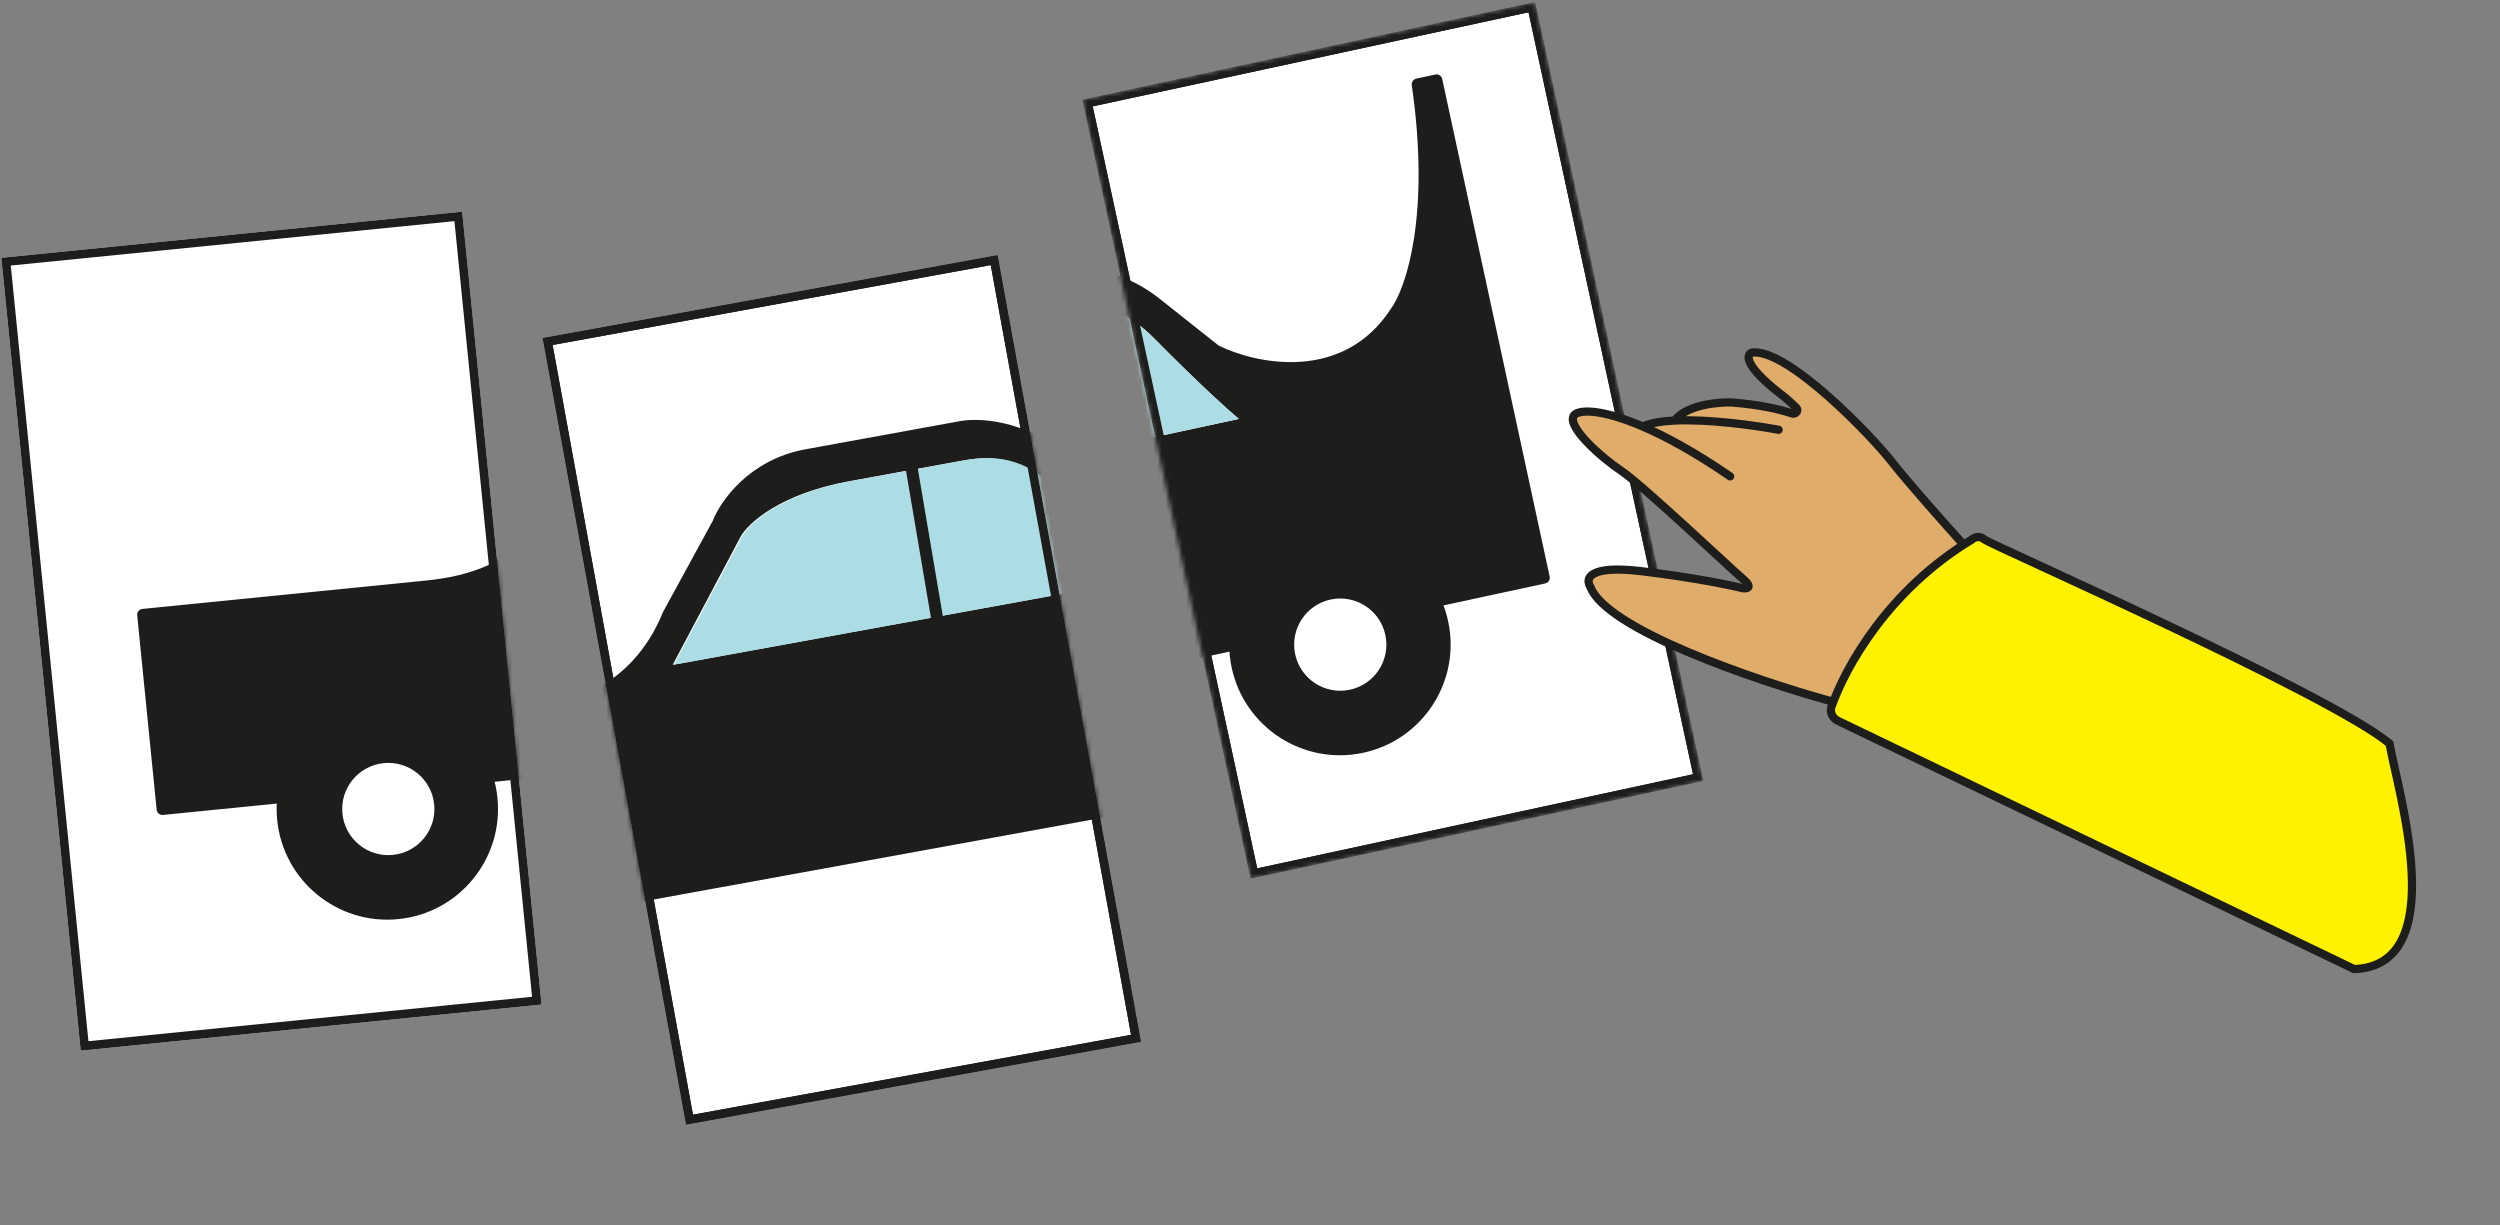 <svg fill="none" height="298" viewBox="0 0 608 298" width="608" xmlns="http://www.w3.org/2000/svg"><rect x="0" y="0" width="608" height="298" fill="#808080" stroke="none"/><path d="M0.318 62.695L112.399 51.476L131.701 244.303L19.62 255.522L0.318 62.695Z" fill="white"></path><path clip-rule="evenodd" d="M110.514 53.78L2.622 64.58L21.505 253.218L129.397 242.418L110.514 53.78ZM0.318 62.695L19.62 255.522L131.701 244.303L112.399 51.476L0.318 62.695Z" fill="#1D1D1B" fill-rule="evenodd"></path><mask height="205" id="mask0_1355_32485" maskUnits="userSpaceOnUse" style="mask-type:alpha" width="132" x="0" y="51"><path d="M0.318 62.695L112.342 51.482L131.643 244.309L19.62 255.522L0.318 62.695Z" fill="#1D1D1B"></path></mask><g mask="url(#mask0_1355_32485)"><path clip-rule="evenodd" d="M96.879 223.529C111.673 222.048 122.465 208.854 120.984 194.06C119.504 179.266 106.31 168.473 91.516 169.954C76.722 171.435 65.929 184.629 67.41 199.423C68.891 214.217 82.084 225.01 96.879 223.529ZM95.553 207.91C101.716 207.293 106.212 201.797 105.595 195.634C104.978 189.471 99.482 184.975 93.319 185.592C87.156 186.209 82.66 191.705 83.277 197.868C83.894 204.031 89.39 208.527 95.553 207.91Z" fill="#1D1D1B" fill-rule="evenodd"></path><path clip-rule="evenodd" d="M250.059 177.131L106.075 191.544C103.883 186.53 98.644 183.269 92.906 183.843C87.167 184.418 82.679 188.652 81.524 194.001L39.638 198.194C38.867 198.271 38.179 197.709 38.102 196.938L33.366 149.628C33.289 148.857 33.851 148.169 34.622 148.092L101.683 141.379C101.779 141.369 101.877 141.36 101.976 141.35C102.07 141.341 102.165 141.331 102.262 141.322L102.271 141.321C110.001 140.56 126.684 138.918 136.157 120.392L150.094 99.457C152.31 94.893 160.213 85.417 174.102 84.027L211.803 80.253C216.416 79.624 228.094 80.827 237.897 90.668L250.697 103.415C259.263 108.904 279.787 115.735 293.358 99.145C297.517 94.61 305.468 77.64 304.462 45.758C304.439 45.017 304.991 44.37 305.729 44.296L310.46 43.823C311.231 43.746 311.919 44.308 311.996 45.079L324.329 168.286C324.406 169.057 323.843 169.745 323.072 169.822L283.665 173.767C281.472 168.753 276.234 165.492 270.496 166.067C264.757 166.641 260.269 170.876 259.114 176.224L250.059 177.131ZM137.447 133.29L156.542 103.822C158.576 100.779 166.909 94.266 183.974 92.558L209.769 89.976C210.046 89.949 210.332 89.918 210.626 89.887C216.648 89.253 226.122 88.254 235.317 99.945C244.962 112.207 251.474 119.538 253.525 121.671L137.447 133.29Z" fill="#1D1D1B" fill-rule="evenodd"></path></g><mask height="214" id="mask1_1355_32485" maskUnits="userSpaceOnUse" style="mask-type:alpha" width="152" x="263" y="0"><path d="M263.244 24.258L373.292 0.498L414.189 189.924L304.141 213.684L263.244 24.258Z" fill="#C4C4C4"></path></mask><g mask="url(#mask1_1355_32485)"><path d="M263.244 24.258L373.348 0.486L414.245 189.912L304.141 213.684L263.244 24.258Z" fill="white"></path><path clip-rule="evenodd" d="M371.735 2.988L265.746 25.871L305.755 211.182L411.744 188.299L371.735 2.988ZM263.244 24.258L304.141 213.684L414.245 189.912L373.348 0.486L263.244 24.258Z" fill="#1D1D1B" fill-rule="evenodd"></path><path clip-rule="evenodd" d="M331.555 183.07C346.088 179.932 355.326 165.607 352.188 151.074C349.05 136.54 334.725 127.302 320.192 130.44C305.659 133.578 296.421 147.903 299.558 162.436C302.696 176.97 317.021 186.208 331.555 183.07ZM328.32 167.734C334.375 166.427 338.223 160.459 336.916 154.405C335.609 148.351 329.641 144.503 323.587 145.81C317.533 147.117 313.684 153.084 314.991 159.139C316.299 165.193 322.266 169.041 328.32 167.734Z" fill="#1D1D1B" fill-rule="evenodd"></path><path clip-rule="evenodd" d="M304.077 157.38L162.633 187.918C159.889 183.183 154.317 180.533 148.68 181.75C143.043 182.967 139.06 187.68 138.515 193.125L97.367 202.009C96.609 202.172 95.863 201.691 95.699 200.933L85.665 154.458C85.501 153.7 85.983 152.954 86.74 152.79L152.618 138.567C152.712 138.547 152.808 138.526 152.906 138.505C152.998 138.485 153.092 138.465 153.187 138.445L153.196 138.443C160.791 136.816 177.183 133.306 184.509 113.831L196 91.459C197.687 86.675 204.473 76.369 218.117 73.423L255.153 65.427C259.666 64.283 271.405 64.162 282.254 72.837L296.408 84.062C305.538 88.551 326.701 93.026 338.317 75.013C341.938 70.039 347.927 52.281 343.337 20.716C343.23 19.982 343.706 19.277 344.431 19.12L349.079 18.117C349.836 17.953 350.583 18.435 350.746 19.192L376.878 140.227C377.041 140.984 376.56 141.731 375.802 141.894L337.089 150.252C334.346 145.517 328.774 142.867 323.137 144.084C317.499 145.301 313.517 150.014 312.971 155.459L304.077 157.38ZM187.243 126.501L202.898 95.07C204.576 91.818 212.123 84.408 228.886 80.789L254.227 75.318C254.499 75.259 254.779 75.197 255.068 75.133L255.068 75.133C260.98 73.824 270.281 71.764 280.735 82.345C291.699 93.443 298.996 99.994 301.274 101.882L187.243 126.501Z" fill="#1D1D1B" fill-rule="evenodd"></path><path d="M202.898 95.07L187.243 126.501L301.273 101.882C298.996 99.994 291.699 93.443 280.735 82.345C269.77 71.248 260.074 74.055 254.226 75.318L228.886 80.789C212.122 84.408 204.576 91.818 202.898 95.07Z" fill="#ADDDE4"></path><path clip-rule="evenodd" d="M371.735 2.988L265.746 25.871L305.755 211.182L411.744 188.299L371.735 2.988ZM263.244 24.258L304.141 213.684L414.245 189.912L373.348 0.486L263.244 24.258Z" fill="#1D1D1B" fill-rule="evenodd"></path></g><path d="M131.951 82.196L242.634 62.018L277.519 253.367L166.836 273.546L131.951 82.196Z" fill="white"></path><path clip-rule="evenodd" d="M240.945 64.473L134.398 83.897L168.525 271.09L275.072 251.666L240.945 64.473ZM131.951 82.196L166.836 273.546L277.519 253.367L242.634 62.018L131.951 82.196Z" fill="#1D1D1B" fill-rule="evenodd"></path><mask height="212" id="mask2_1355_32485" maskUnits="userSpaceOnUse" style="mask-type:alpha" width="147" x="131" y="62"><path d="M131.951 82.196L242.634 62.018L277.519 253.367L166.836 273.546L131.951 82.196Z" fill="#C4C4C4"></path></mask><g mask="url(#mask2_1355_32485)"><path clip-rule="evenodd" d="M130.498 254.972C145.003 252.328 154.618 238.425 151.974 223.92C149.329 209.415 135.427 199.8 120.922 202.445C106.417 205.089 96.802 218.991 99.446 233.497C102.091 248.002 115.993 257.616 130.498 254.972ZM127.942 239.64C133.984 238.538 137.989 232.747 136.888 226.704C135.786 220.662 129.995 216.656 123.952 217.758C117.91 218.86 113.905 224.651 115.006 230.693C116.108 236.736 121.899 240.741 127.942 239.64Z" fill="#1D1D1B" fill-rule="evenodd"></path><path clip-rule="evenodd" d="M305.903 222.994C320.926 220.256 330.961 206.277 328.316 191.772C325.672 177.267 311.35 167.728 296.327 170.467C281.304 173.206 271.269 187.185 273.913 201.69C276.558 216.195 290.88 225.733 305.903 222.994ZM303.191 207.69C309.45 206.549 313.63 200.726 312.528 194.684C311.427 188.641 305.46 184.668 299.202 185.809C292.944 186.95 288.764 192.773 289.865 198.815C290.967 204.858 296.933 208.831 303.191 207.69Z" fill="#1D1D1B" fill-rule="evenodd"></path><path clip-rule="evenodd" d="M278.867 196.91L137.313 222.717C134.725 217.848 129.262 214.981 123.621 216.01C117.979 217.038 113.879 221.648 113.176 227.117L71.996 234.625C71.238 234.763 70.51 234.251 70.37 233.482L61.766 186.288C61.626 185.519 62.126 184.784 62.884 184.645L128.813 172.626C128.907 172.609 129.004 172.591 129.101 172.574C129.194 172.557 129.287 172.54 129.382 172.523L129.391 172.521C136.992 171.149 153.396 168.186 161.257 148.816L173.344 126.672C175.163 121.909 182.216 111.761 195.871 109.272L232.935 102.514C237.457 101.52 249.133 101.811 259.665 110.935L273.408 122.746C282.354 127.591 303.266 132.845 315.349 115.099C319.097 110.213 325.578 92.526 321.946 60.551C321.862 59.807 322.356 59.114 323.081 58.981L327.733 58.133C328.491 57.995 329.219 58.507 329.359 59.276L351.766 182.181C351.906 182.95 351.405 183.686 350.647 183.824L311.905 190.887C309.317 186.018 303.854 183.151 298.212 184.18C292.571 185.209 288.471 189.819 287.768 195.287L278.867 196.91ZM163.601 161.682L180.098 130.554C181.862 127.335 189.586 120.132 206.362 117.074L231.722 112.45C231.995 112.4 232.276 112.348 232.565 112.293C238.482 111.182 247.792 109.433 257.874 120.465C268.449 132.035 275.511 138.894 277.72 140.877L163.601 161.682Z" fill="#1D1D1B" fill-rule="evenodd"></path><path d="M180.438 130.515L163.883 161.661L278.317 140.799C276.103 138.816 269.025 131.958 258.427 120.388C247.829 108.819 238.077 111.313 232.208 112.383L206.779 117.019C189.956 120.086 182.208 127.295 180.438 130.515Z" fill="#ADDDE4"></path><path clip-rule="evenodd" d="M240.945 64.473L134.398 83.897L168.525 271.09L275.072 251.666L240.945 64.473ZM131.951 82.196L166.836 273.546L277.519 253.367L242.634 62.018L131.951 82.196Z" fill="#1D1D1B" fill-rule="evenodd"></path><rect fill="#1D1D1B" height="40.005" transform="rotate(-9.629 220 112.488)" width="2.917" x="220" y="112.488"></rect></g><path d="M386.751 142.656C390.453 152.999 426.888 165.443 445.083 170.465L452.089 170.542L479.932 135.951L477.294 132.182C473.106 127.549 463.79 117.073 460.028 112.233C455.326 106.183 434.722 84.61 426.055 85.75C424.696 86.206 424.114 88.798 432.659 95.526C433.683 96.284 435.414 97.694 436.837 99.161C437.537 99.884 436.699 100.856 435.746 100.533C432.779 99.529 427.93 98.401 420.977 97.867C418.799 97.816 410.488 98.126 407.243 102.279C404.062 102.43 401.334 102.871 399.542 103.738C389.055 99.221 383.319 99.506 382.613 101.328C381.522 104.138 389.217 111.103 394.301 114.511C399.386 117.919 420.712 138.089 423.862 140.77C426.381 142.914 424.895 143.192 423.836 143.063C420.96 142.326 411.996 140.463 399.156 138.911C386.315 137.358 385.536 140.761 386.751 142.656Z" fill="#E0AC69"></path><path d="M445.083 170.465L444.817 171.429L444.942 171.463L445.072 171.465L445.083 170.465ZM386.751 142.656L387.693 142.319L387.654 142.212L387.593 142.116L386.751 142.656ZM399.156 138.911L399.035 139.903L399.156 138.911ZM423.836 143.063L423.588 144.031L423.651 144.048L423.715 144.055L423.836 143.063ZM423.862 140.77L424.51 140.008L423.862 140.77ZM382.613 101.328L383.545 101.689L383.545 101.689L382.613 101.328ZM477.294 132.182L478.113 131.609L478.078 131.558L478.036 131.511L477.294 132.182ZM460.028 112.233L460.818 111.62L460.818 111.62L460.028 112.233ZM426.055 85.75L425.924 84.758L425.829 84.771L425.737 84.802L426.055 85.75ZM432.659 95.526L432.04 96.311L432.052 96.32L432.064 96.329L432.659 95.526ZM436.837 99.161L437.555 98.465L437.555 98.465L436.837 99.161ZM435.746 100.533L436.066 99.586L435.746 100.533ZM420.977 97.867L421.053 96.87L421.027 96.868L421 96.868L420.977 97.867ZM399.542 103.738L399.146 104.656L399.542 103.738ZM420.213 116.684C420.668 116.997 421.291 116.882 421.603 116.426C421.916 115.971 421.801 115.349 421.345 115.036L420.213 116.684ZM432.378 105.505C432.921 105.606 433.443 105.248 433.544 104.705C433.644 104.162 433.286 103.64 432.743 103.539L432.378 105.505ZM452.089 170.542L452.078 171.542L452.564 171.547L452.868 171.169L452.089 170.542ZM479.932 135.951L480.711 136.578L481.182 135.992L480.752 135.377L479.932 135.951ZM445.349 169.501C436.28 166.998 422.666 162.645 410.873 157.636C404.973 155.13 399.561 152.473 395.407 149.816C393.331 148.488 391.591 147.174 390.269 145.896C388.939 144.61 388.083 143.41 387.693 142.319L385.81 142.993C386.345 144.488 387.437 145.939 388.879 147.333C390.329 148.735 392.186 150.13 394.33 151.501C398.617 154.243 404.145 156.951 410.091 159.476C421.989 164.53 435.691 168.91 444.817 171.429L445.349 169.501ZM387.593 142.116C387.378 141.781 387.311 141.469 387.354 141.233C387.391 141.036 387.536 140.707 388.159 140.37C388.807 140.018 389.911 139.697 391.699 139.572C393.476 139.448 395.865 139.52 399.035 139.903L399.276 137.918C396.026 137.525 393.502 137.441 391.559 137.577C389.628 137.712 388.205 138.069 387.206 138.611C386.181 139.167 385.557 139.948 385.387 140.873C385.225 141.759 385.517 142.583 385.909 143.196L387.593 142.116ZM399.035 139.903C411.845 141.452 420.764 143.308 423.588 144.031L424.085 142.094C421.155 141.343 412.147 139.474 399.276 137.918L399.035 139.903ZM423.715 144.055C424.037 144.095 424.431 144.109 424.805 144.047C425.123 143.994 425.722 143.838 426.053 143.276C426.429 142.635 426.191 141.969 425.923 141.53C425.643 141.07 425.169 140.569 424.51 140.008L423.213 141.531C423.814 142.043 424.099 142.381 424.216 142.571C424.272 142.663 424.259 142.674 424.25 142.616C424.239 142.541 424.245 142.404 424.329 142.262C424.405 142.133 424.498 142.079 424.523 142.067C424.546 142.055 424.537 142.064 424.477 142.074C424.354 142.095 424.165 142.095 423.958 142.07L423.715 144.055ZM424.51 140.008C422.952 138.682 416.868 133.002 410.481 127.174C407.299 124.271 404.052 121.341 401.28 118.921C398.526 116.518 396.192 114.574 394.858 113.68L393.745 115.342C394.953 116.152 397.191 118.007 399.965 120.428C402.72 122.833 405.954 125.751 409.133 128.652C415.468 134.431 421.622 140.176 423.213 141.531L424.51 140.008ZM394.858 113.68C392.369 112.012 389.23 109.464 386.862 107.002C385.675 105.768 384.717 104.592 384.126 103.587C383.831 103.085 383.649 102.661 383.564 102.32C383.479 101.978 383.507 101.786 383.545 101.689L381.68 100.966C381.445 101.572 381.476 102.213 381.623 102.803C381.77 103.394 382.05 104.002 382.402 104.601C383.106 105.799 384.185 107.104 385.421 108.389C387.898 110.964 391.149 113.602 393.745 115.342L394.858 113.68ZM478.036 131.511C473.842 126.871 464.552 116.424 460.818 111.62L459.238 112.847C463.028 117.722 472.371 128.227 476.552 132.853L478.036 131.511ZM460.818 111.62C458.422 108.537 452.05 101.586 445.189 95.545C441.757 92.523 438.172 89.701 434.877 87.701C433.229 86.701 431.631 85.892 430.142 85.369C428.662 84.849 427.224 84.588 425.924 84.758L426.185 86.741C427.053 86.627 428.154 86.79 429.479 87.256C430.794 87.718 432.263 88.454 433.839 89.411C436.992 91.325 440.477 94.061 443.867 97.046C450.651 103.019 456.932 109.879 459.238 112.847L460.818 111.62ZM425.737 84.802C425.133 85.004 424.56 85.477 424.347 86.261C424.146 86.999 424.313 87.838 424.744 88.724C425.601 90.484 427.745 92.93 432.04 96.311L433.278 94.74C429.028 91.394 427.191 89.18 426.542 87.848C426.22 87.188 426.253 86.872 426.277 86.786C426.288 86.746 426.297 86.723 426.373 86.698L425.737 84.802ZM432.064 96.329C433.058 97.065 434.745 98.44 436.119 99.857L437.555 98.465C436.084 96.948 434.308 95.502 433.254 94.722L432.064 96.329ZM436.066 99.586C433.008 98.551 428.075 97.409 421.053 96.87L420.9 98.864C427.785 99.393 432.551 100.507 435.425 101.481L436.066 99.586ZM421 96.868C419.858 96.841 417.154 96.907 414.301 97.519C411.491 98.12 408.303 99.298 406.455 101.663L408.032 102.895C409.428 101.107 412.018 100.053 414.72 99.474C417.377 98.905 419.917 98.842 420.953 98.867L421 96.868ZM383.545 101.689C383.551 101.673 383.662 101.446 384.337 101.267C384.983 101.096 385.964 101.025 387.316 101.151C390.01 101.404 393.959 102.422 399.146 104.656L399.937 102.819C394.637 100.537 390.475 99.439 387.503 99.16C386.022 99.021 384.782 99.08 383.825 99.334C382.898 99.579 382.027 100.071 381.68 100.966L383.545 101.689ZM399.146 104.656C404.768 107.077 411.805 110.91 420.213 116.684L421.345 115.036C412.852 109.203 405.701 105.302 399.937 102.819L399.146 104.656ZM432.743 103.539C426.717 102.42 415.476 100.886 407.196 101.28L407.291 103.278C415.338 102.895 426.398 104.395 432.378 105.505L432.743 103.539ZM407.196 101.28C403.989 101.433 401.09 101.878 399.106 102.837L399.977 104.638C401.578 103.864 404.135 103.428 407.291 103.278L407.196 101.28ZM445.072 171.465L452.078 171.542L452.1 169.542L445.094 169.465L445.072 171.465ZM452.868 171.169L480.711 136.578L479.153 135.324L451.31 169.915L452.868 171.169ZM480.752 135.377L478.113 131.609L476.475 132.755L479.113 136.524L480.752 135.377ZM436.119 99.857C436.132 99.871 436.126 99.869 436.116 99.847C436.106 99.824 436.097 99.792 436.096 99.753C436.094 99.672 436.125 99.621 436.139 99.604C436.164 99.573 436.153 99.615 436.066 99.586L435.425 101.481C436.292 101.774 437.176 101.491 437.684 100.875C437.939 100.564 438.108 100.155 438.095 99.699C438.083 99.233 437.884 98.805 437.555 98.465L436.119 99.857Z" fill="#1D1D1B"></path><path d="M479.541 131.231C459.298 143.438 448.889 162.057 445.438 171.819C444.954 173.188 445.634 174.659 446.942 175.289L572.527 235.681C596.397 234.815 583.112 192.363 581.133 180.827C566.993 168.982 483.985 132.374 482.698 131.265C481.442 130.182 480.308 130.593 479.541 131.231Z" fill="#FEF200" stroke="#1D1D1B" stroke-width="2"></path></svg>